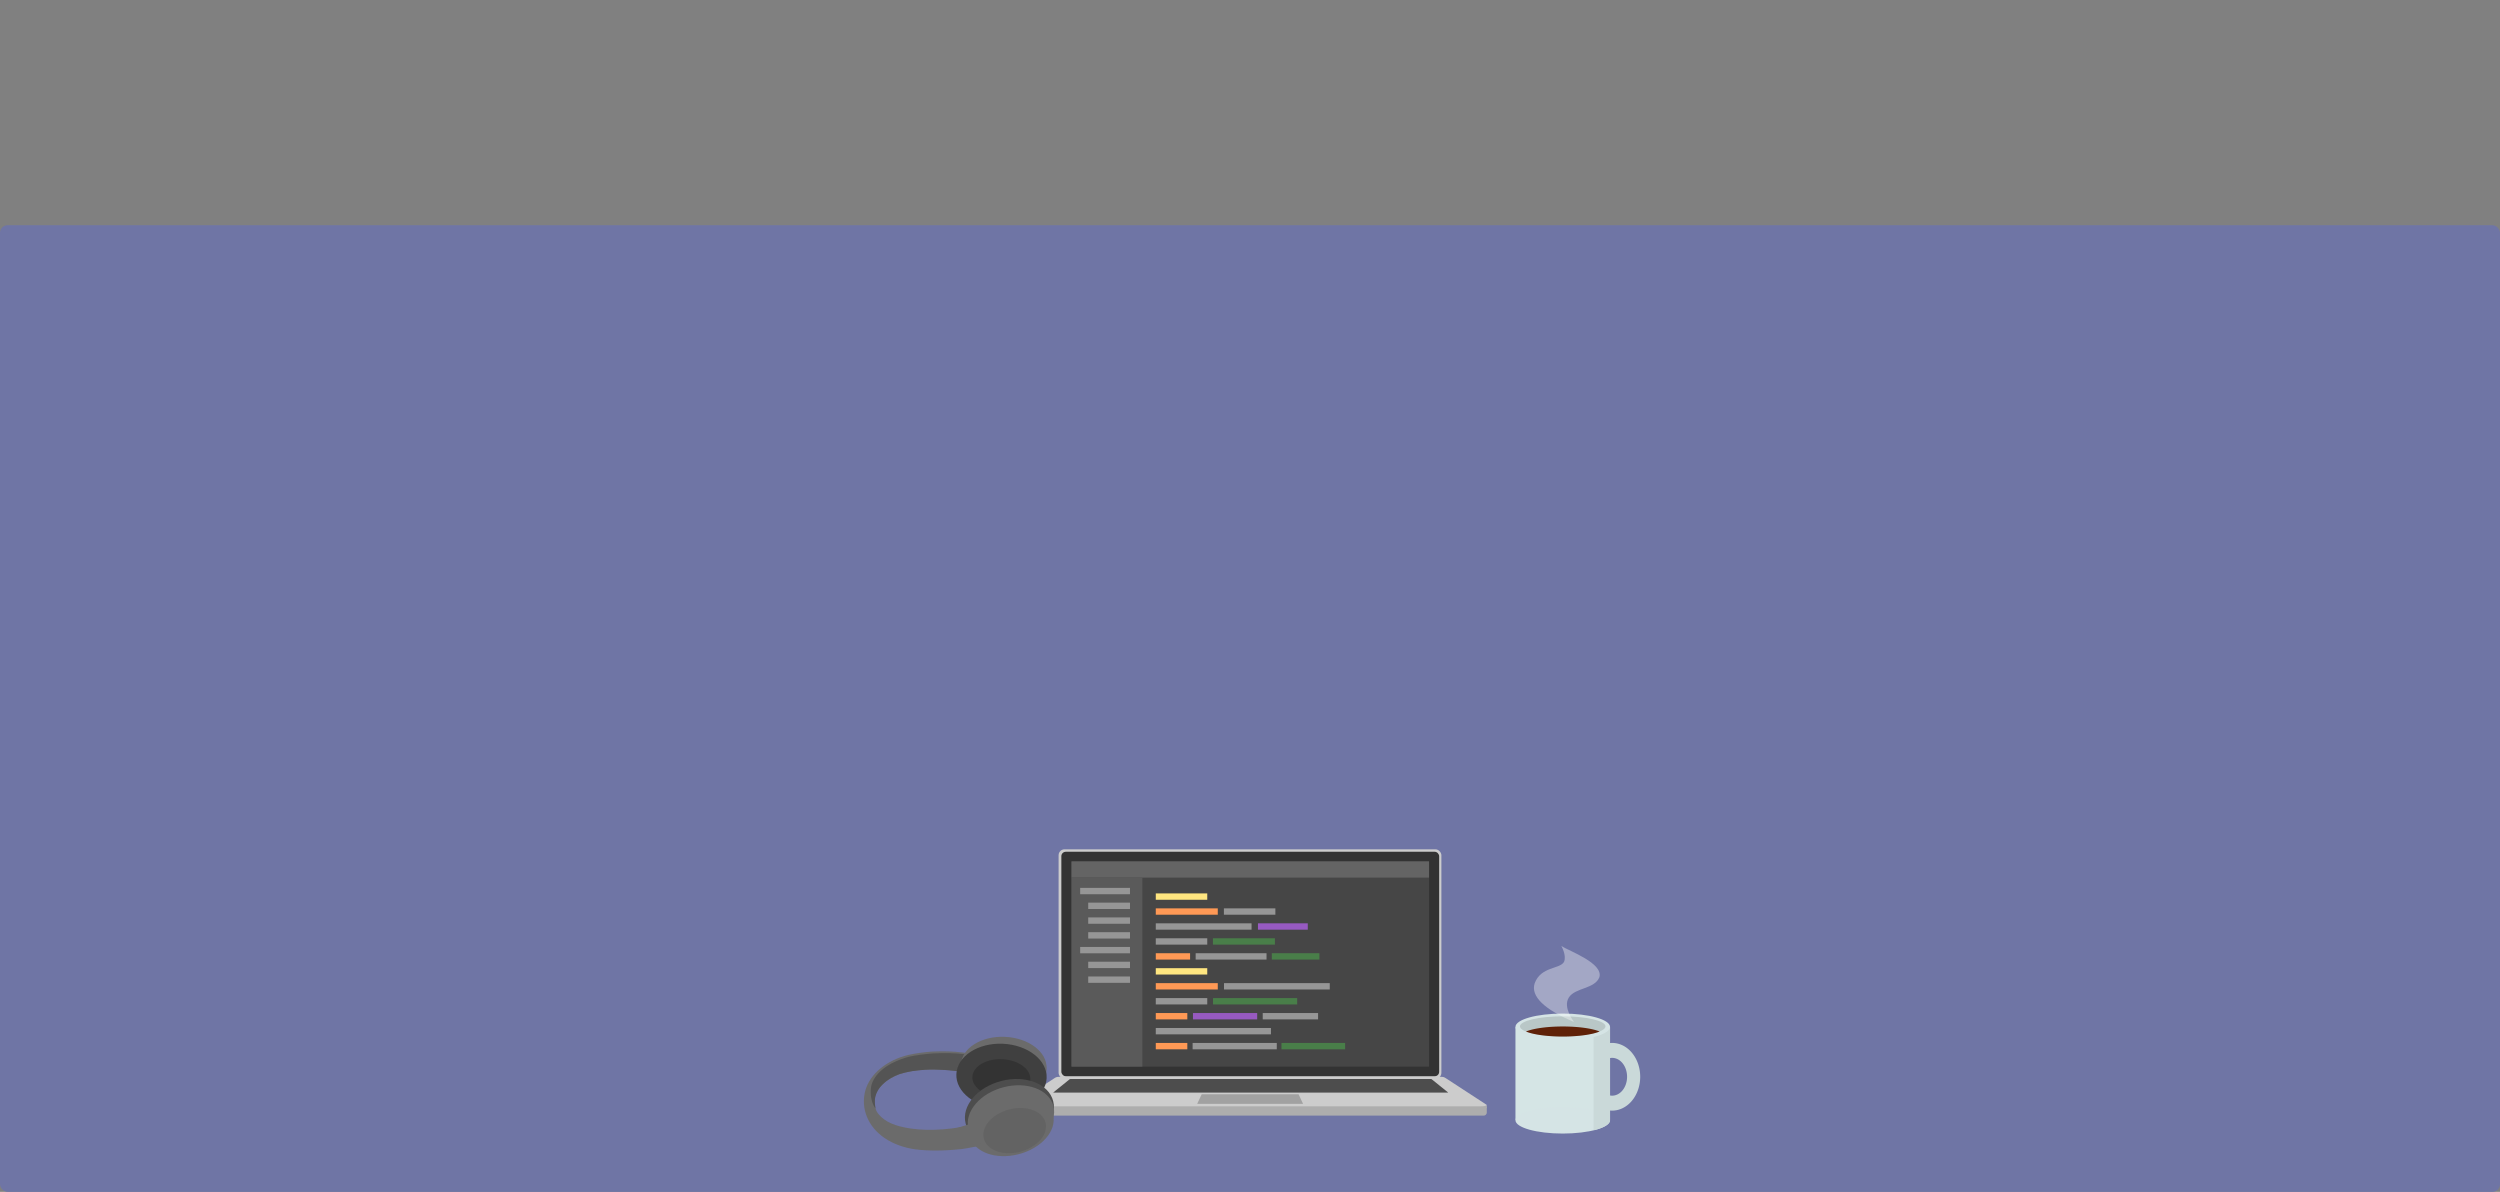 <?xml version="1.0" encoding="UTF-8" standalone="no"?>
<svg
   xmlns:dc="http://purl.org/dc/elements/1.1/"
   xmlns:cc="http://creativecommons.org/ns#"
   xmlns:rdf="http://www.w3.org/1999/02/22-rdf-syntax-ns#"
   xmlns:svg="http://www.w3.org/2000/svg"
   xmlns="http://www.w3.org/2000/svg"
   xmlns:sodipodi="http://sodipodi.sourceforge.net/DTD/sodipodi-0.dtd"
   xmlns:inkscape="http://www.inkscape.org/namespaces/inkscape"
   width="2085.714"
   height="994.345"
   viewBox="0 0 551.845 263.087"
   version="1.1"
   id="svg8"
   inkscape:version="1.0.1 (3bc2e813f5, 2020-09-07)"
   sodipodi:docname="portfoliomain.svg"
   inkscape:export-filename="C:\Users\fujih\PersonalProjects\hiro0118.github.io\images\portfoliomain.png"
   inkscape:export-xdpi="96"
   inkscape:export-ydpi="96">
  <rect x="0" y="0" width="551.845" height="263.087" fill="#808080" stroke="none"/>
  <defs
     id="defs2">
    <inkscape:perspective
       sodipodi:type="inkscape:persp3d"
       inkscape:vp_x="-5.3453906 : 90.265599 : 1"
       inkscape:vp_y="0 : 999.99995 : 0"
       inkscape:vp_z="210.00001 : 114.5872 : 1"
       inkscape:persp3d-origin="105 : 65.087199 : 1"
       id="perspective889" />
  </defs>
  <sodipodi:namedview
     id="base"
     pagecolor="#ffffff"
     bordercolor="#666666"
     borderopacity="1.0"
     inkscape:pageopacity="0.0"
     inkscape:pageshadow="2"
     inkscape:zoom="2.8"
     inkscape:cx="1040.7073"
     inkscape:cy="754.02972"
     inkscape:document-units="mm"
     inkscape:current-layer="layer1"
     inkscape:document-rotation="0"
     showgrid="false"
     inkscape:snap-grids="true"
     inkscape:snap-others="false"
     inkscape:snap-global="false"
     inkscape:snap-bbox="true"
     inkscape:snap-nodes="true"
     showguides="false"
     inkscape:window-width="2560"
     inkscape:window-height="1027"
     inkscape:window-x="-8"
     inkscape:window-y="-8"
     inkscape:window-maximized="1"
     units="px"
     fit-margin-top="0"
     fit-margin-left="0"
     fit-margin-right="0"
     fit-margin-bottom="0">
    <sodipodi:guide
       position="114.741,128.158"
       orientation="0,-1"
       id="guide1410" />
  </sodipodi:namedview>
  <g
     inkscape:label="Layer 1"
     inkscape:groupmode="layer"
     id="layer1"
     transform="translate(-5.078,85.414)">
    <rect
       style="fill:#6f75a5;fill-opacity:1;stroke-width:0.243"
       id="rect1621"
       width="551.845"
       height="213.375"
       x="5.078"
       y="-35.702"
       ry="1.678"
       inkscape:export-xdpi="96"
       inkscape:export-ydpi="96" />
    <g
       id="g2002"
       transform="matrix(0.616,0,0,0.616,89.723,-59.951)"
       inkscape:export-xdpi="96"
       inkscape:export-ydpi="96">
      <path
         id="path1695-3-6"
         style="fill:#cad9d9;fill-opacity:1;stroke-width:0.069"
         d="m 440.282,332.385 a 10.059,12.129 0 0 0 -10.059,12.129 10.059,12.129 0 0 0 10.059,12.129 10.059,12.129 0 0 0 10.059,-12.129 10.059,12.129 0 0 0 -10.059,-12.129 z m -0.008,5.355 a 5.355,6.774 0 0 1 0.008,0 5.355,6.774 0 0 1 5.355,6.774 5.355,6.774 0 0 1 -5.355,6.774 5.355,6.774 0 0 1 -5.355,-6.774 5.355,6.774 0 0 1 5.347,-6.774 z" />
      <rect
         style="fill:#d5e5e5;fill-opacity:1;stroke-width:0.073"
         id="rect1672-2"
         width="33.892"
         height="33.179"
         x="405.64"
         y="326.752"
         ry="0" />
      <ellipse
         style="fill:#d5e4e5;fill-opacity:1;stroke-width:0.076"
         id="path1674-4-6"
         cx="422.587"
         cy="360.09"
         rx="16.946"
         ry="4.776" />
      <path
         id="path1674-4-6-1"
         style="fill:#cad9d9;fill-opacity:1;stroke-width:0.076"
         d="m 433.637,326.752 v 36.854 h 0.42 a 16.946,4.776 0 0 0 5.476,-3.516 16.946,4.776 0 0 0 0,-0.008 16.946,4.776 0 0 0 -0.01,-0.151 h 0.01 v -33.179 z" />
      <ellipse
         style="fill:#d5e4e5;fill-opacity:1;stroke-width:0.076"
         id="path1674-7"
         cx="422.587"
         cy="326.643"
         rx="16.946"
         ry="4.776" />
      <ellipse
         style="fill:#b9c7c7;fill-opacity:1;stroke-width:0.063"
         id="path1674-9-6"
         cx="422.581"
         cy="326.452"
         rx="15.327"
         ry="3.6" />
      <path
         id="rect1806-0"
         style="fill:#ffffff;fill-opacity:0.361;stroke-width:0.069"
         d="m 422.081,297.663 c 1e-5,0 1.941,3.332 0.976,5.644 -1.374,2.672 -8.35,1.625 -10.545,7.752 -1.468,4.638 3.48,9.338 14.133,13.834 0,0 -4.154,-5.209 -1.874,-8.789 2.281,-3.58 9.294,-3 10.95,-7.282 1.403,-5.016 -10.645,-9.28 -13.641,-11.159 z" />
      <path
         id="path1674-9-0-8"
         style="fill:#5f2108;fill-opacity:1;stroke-width:0.061"
         d="m 422.536,326.493 a 14.967,3.426 0 0 0 -13.125,1.805 14.967,3.426 0 0 0 13.186,1.805 14.967,3.426 0 0 0 13.186,-1.805 14.967,3.426 0 0 0 -13.186,-1.805 14.967,3.426 0 0 0 -0.06,0 z" />
    </g>
    <rect
       style="fill:#cccccc;fill-rule:evenodd;stroke-width:0.166"
       id="rect10-6"
       width="84.496"
       height="50.647"
       x="238.752"
       y="102.062"
       ry="1.301"
       inkscape:transform-center-x="85.299431"
       inkscape:transform-center-y="-7.9033039" />
    <rect
       style="fill:#333333;fill-rule:evenodd;stroke-width:0.163"
       id="rect10"
       width="83.398"
       height="49.549"
       x="239.36"
       y="102.603"
       ry="0.975" />
    <rect
       style="fill:#464646;fill-opacity:1;fill-rule:evenodd;stroke-width:0.152"
       id="rect10-0"
       width="78.921"
       height="45.305"
       x="241.598"
       y="104.725"
       ry="0" />
    <rect
       style="fill:#646464;fill-opacity:1;fill-rule:evenodd;stroke-width:0.043"
       id="rect10-0-3"
       width="78.921"
       height="3.582"
       x="241.598"
       y="104.725"
       ry="0" />
    <rect
       style="fill:#5a5a5a;fill-opacity:1;fill-rule:evenodd;stroke-width:0.065"
       id="rect10-0-3-1"
       width="15.642"
       height="41.723"
       x="241.598"
       y="108.307"
       ry="0" />
    <rect
       style="fill:#969696;fill-opacity:1;fill-rule:evenodd;stroke-width:0.01"
       id="rect10-0-3-1-3-3-5"
       width="11.363"
       height="1.402"
       x="275.239"
       y="115.097"
       ry="0" />
    <rect
       style="fill:#ff9955;fill-opacity:1;fill-rule:evenodd;stroke-width:0.011"
       id="rect10-0-3-1-3-3-5-3"
       width="13.686"
       height="1.402"
       x="260.202"
       y="115.097"
       ry="0" />
    <rect
       style="fill:#ffe680;fill-opacity:1;fill-rule:evenodd;stroke-width:0.01"
       id="rect10-0-3-1-3-3-5-3-0"
       width="11.363"
       height="1.402"
       x="260.202"
       y="111.796"
       ry="0" />
    <rect
       style="fill:#969696;fill-opacity:1;fill-rule:evenodd;stroke-width:0.014"
       id="rect10-0-3-1-3-3-5-8"
       width="21.143"
       height="1.402"
       x="260.202"
       y="118.398"
       ry="0" />
    <rect
       style="fill:#969696;fill-opacity:1;fill-rule:evenodd;stroke-width:0.01"
       id="rect10-0-3-1-3-3-5-8-5"
       width="11.363"
       height="1.402"
       x="260.202"
       y="121.699"
       ry="0" />
    <rect
       style="fill:#975ac1;fill-opacity:1;fill-rule:evenodd;stroke-width:0.01"
       id="rect10-0-3-1-3-3-5-3-4"
       width="10.996"
       height="1.402"
       x="282.758"
       y="118.398"
       ry="0" />
    <rect
       style="fill:#497e49;fill-opacity:1;fill-rule:evenodd;stroke-width:0.011"
       id="rect10-0-3-1-3-3-5-3-4-2"
       width="13.686"
       height="1.402"
       x="272.815"
       y="121.699"
       ry="0" />
    <rect
       style="fill:#969696;fill-opacity:1;fill-rule:evenodd;stroke-width:0.012"
       id="rect10-0-3-1-3-3-5-8-7"
       width="15.642"
       height="1.402"
       x="269.004"
       y="124.999"
       ry="0" />
    <rect
       style="fill:#497e49;fill-opacity:1;fill-rule:evenodd;stroke-width:0.01"
       id="rect10-0-3-1-3-3-5-3-4-2-4"
       width="10.507"
       height="1.402"
       x="285.814"
       y="124.999"
       ry="0" />
    <rect
       style="fill:#969696;fill-opacity:1;fill-rule:evenodd;stroke-width:0.015"
       id="rect10-0-3-1-3-3-5-1"
       width="23.344"
       height="1.402"
       x="275.264"
       y="131.601"
       ry="0" />
    <rect
       style="fill:#ff9955;fill-opacity:1;fill-rule:evenodd;stroke-width:0.011"
       id="rect10-0-3-1-3-3-5-3-02"
       width="13.686"
       height="1.402"
       x="260.202"
       y="131.601"
       ry="0" />
    <rect
       style="fill:#ffe680;fill-opacity:1;fill-rule:evenodd;stroke-width:0.01"
       id="rect10-0-3-1-3-3-5-3-0-2"
       width="11.363"
       height="1.402"
       x="260.202"
       y="128.3"
       ry="0" />
    <rect
       style="fill:#969696;fill-opacity:1;fill-rule:evenodd;stroke-width:0.011"
       id="rect10-0-3-1-3-3-5-8-4"
       width="12.219"
       height="1.402"
       x="283.808"
       y="138.203"
       ry="0" />
    <rect
       style="fill:#969696;fill-opacity:1;fill-rule:evenodd;stroke-width:0.01"
       id="rect10-0-3-1-3-3-5-8-5-7"
       width="11.363"
       height="1.402"
       x="260.202"
       y="134.902"
       ry="0" />
    <rect
       style="fill:#975ac1;fill-opacity:1;fill-rule:evenodd;stroke-width:0.011"
       id="rect10-0-3-1-3-3-5-3-4-7"
       width="14.175"
       height="1.402"
       x="268.41"
       y="138.203"
       ry="0" />
    <rect
       style="fill:#497e49;fill-opacity:1;fill-rule:evenodd;stroke-width:0.013"
       id="rect10-0-3-1-3-3-5-3-4-2-0"
       width="18.576"
       height="1.402"
       x="272.84"
       y="134.902"
       ry="0" />
    <rect
       style="fill:#497e49;fill-opacity:1;fill-rule:evenodd;stroke-width:0.011"
       id="rect10-0-3-1-3-3-5-3-4-2-4-9"
       width="14.052"
       height="1.402"
       x="287.946"
       y="144.805"
       ry="0" />
    <rect
       style="fill:#969696;fill-opacity:1;fill-rule:evenodd;stroke-width:0.015"
       id="rect10-0-3-1-3-3-5-8-7-0-6"
       width="25.422"
       height="1.402"
       x="260.202"
       y="141.504"
       ry="0" />
    <rect
       style="fill:#969696;fill-opacity:1;fill-rule:evenodd;stroke-width:0.013"
       id="rect10-0-3-1-3-3-5-8-7-0-6-2"
       width="18.576"
       height="1.402"
       x="268.334"
       y="144.805"
       ry="0" />
    <rect
       style="fill:#ff9955;fill-opacity:1;fill-rule:evenodd;stroke-width:0.008"
       id="rect10-0-3-1-3-3-5-3-02-8"
       width="7.573"
       height="1.402"
       x="260.202"
       y="124.999"
       ry="0" />
    <rect
       style="fill:#ff9955;fill-opacity:1;fill-rule:evenodd;stroke-width:0.008"
       id="rect10-0-3-1-3-3-5-3-02-4"
       width="6.962"
       height="1.402"
       x="260.202"
       y="138.203"
       ry="0" />
    <rect
       style="fill:#ff9955;fill-opacity:1;fill-rule:evenodd;stroke-width:0.008"
       id="rect10-0-3-1-3-3-5-3-02-4-2"
       width="6.962"
       height="1.402"
       x="260.202"
       y="144.805"
       ry="0" />
    <rect
       style="fill:#969696;fill-opacity:1;fill-rule:evenodd;stroke-width:0.01"
       id="rect10-0-3-1-3-3-5-8-58"
       width="10.996"
       height="1.402"
       x="243.514"
       y="110.573"
       ry="0" />
    <rect
       style="fill:#969696;fill-opacity:1;fill-rule:evenodd;stroke-width:0.009"
       id="rect10-0-3-1-3-3-5-8-58-0"
       width="9.222"
       height="1.402"
       x="245.289"
       y="113.834"
       ry="0" />
    <rect
       style="fill:#969696;fill-opacity:1;fill-rule:evenodd;stroke-width:0.009"
       id="rect10-0-3-1-3-3-5-8-58-05"
       width="9.222"
       height="1.402"
       x="245.289"
       y="117.094"
       ry="0" />
    <rect
       style="fill:#969696;fill-opacity:1;fill-rule:evenodd;stroke-width:0.009"
       id="rect10-0-3-1-3-3-5-8-58-3"
       width="9.222"
       height="1.402"
       x="245.289"
       y="120.354"
       ry="0" />
    <rect
       style="fill:#969696;fill-opacity:1;fill-rule:evenodd;stroke-width:0.01"
       id="rect10-0-3-1-3-3-5-8-58-33"
       width="10.996"
       height="1.402"
       x="243.514"
       y="123.614"
       ry="0" />
    <rect
       style="fill:#969696;fill-opacity:1;fill-rule:evenodd;stroke-width:0.009"
       id="rect10-0-3-1-3-3-5-8-58-2"
       width="9.222"
       height="1.402"
       x="245.289"
       y="126.874"
       ry="0" />
    <rect
       style="fill:#969696;fill-opacity:1;fill-rule:evenodd;stroke-width:0.009"
       id="rect10-0-3-1-3-3-5-8-58-9"
       width="9.222"
       height="1.402"
       x="245.289"
       y="130.134"
       ry="0" />
    <g
       id="g1061"
       transform="matrix(0.904,0,0,0.904,24.099,-30.803)">
      <rect
         style="fill:#adadad;fill-opacity:1;stroke-width:0.16"
         id="rect1499-0-4"
         width="115.585"
         height="2.586"
         x="226.42"
         y="209.416"
         ry="0.762" />
      <rect
         style="fill:#adadad;fill-opacity:1;stroke-width:0.079"
         id="rect1499-6-8-3"
         width="115.585"
         height="0.625"
         x="226.42"
         y="209.537"
         ry="0" />
      <path
         id="rect1412-9-5"
         style="fill:#cccccc;fill-opacity:1;stroke-width:0.099"
         d="m 237.722,202.52 h 92.981 c 0.703,0 0.923,0.102 1.269,0.328 l 9.95,6.487 c 0.418,0.273 -0.684,0.396 -1.534,0.396 H 228.037 c -0.85,0 -1.952,-0.123 -1.534,-0.396 l 9.95,-6.487 c 0.346,-0.226 0.566,-0.328 1.269,-0.328 z"
         sodipodi:nodetypes="sssssssss" />
      <path
         id="rect1522-7-2"
         style="fill:#4d4d4d;fill-opacity:1;stroke-width:0.099"
         d="m 240.443,203.051 h 87.809 c 0.134,0 0.22,0.007 0.241,0.024 l 4.065,3.277 c 0.023,0.019 -0.117,0.027 -0.263,0.027 h -95.894 c -0.146,0 -0.286,-0.007 -0.263,-0.027 l 4.065,-3.277 c 0.021,-0.019 0.108,-0.024 0.241,-0.024 z"
         sodipodi:nodetypes="sssssssss" />
      <path
         id="rect1522-6-7-9"
         style="fill:#a1a1a1;fill-opacity:1;stroke-width:0.043"
         d="m 272.446,206.781 h 23.535 c 0.036,0 0.059,0.005 0.065,0.016 l 1.089,2.315 c 0.007,0.016 -0.032,0.021 -0.07,0.021 h -25.702 c -0.039,0 -0.077,-0.005 -0.07,-0.021 l 1.089,-2.315 c 0.006,-0.016 0.029,-0.016 0.065,-0.016 z"
         sodipodi:nodetypes="sssssssss" />
    </g>
    <g
       id="g966"
       transform="matrix(0.839,0,0,0.839,31.133,-34.785)"
       inkscape:export-xdpi="96"
       inkscape:export-ydpi="96">
      <path
         style="fill:#6b6b6b;fill-opacity:1;stroke-width:0.089"
         d="m 219.924,242.155 c -4.086,0.357 -8.47,0.245 -11.235,-0.286 -6.094,-1.171 -10.495,-4.572 -11.971,-9.251 -0.684,-2.168 -0.585,-4.294 -0.113,-6.019 1.205,-4.404 5.637,-8.052 11.358,-9.403 1.493,-0.353 4.471,-0.797 6.352,-0.885 2.87,-0.134 5.67,-0.046 7.823,0.247 1.749,0.238 2.07,0.32 2.171,0.559 0.048,0.113 0.249,1.277 0.447,2.587 0.34,2.249 0.351,2.38 0.192,2.355 -0.092,-0.015 -0.863,-0.152 -1.713,-0.305 -6.468,-1.166 -13.788,-0.924 -17.778,0.587 -3.409,1.292 -5.689,3.445 -6.295,5.944 -0.17,0.7 -0.175,0.875 -0.059,1.803 0.155,1.234 0.272,1.892 1.086,2.821 1.699,1.941 4.226,3.05 8.437,3.667 5.101,0.746 11.32,0.241 17.879,-1.329 0.54,-0.129 0.988,-0.257 1.007,-0.241 0.038,0.033 0.94,5.649 0.913,5.685 -0.106,0.137 -5.392,1.177 -6.565,1.292 -0.203,0.02 -1.075,0.098 -1.938,0.173 z"
         id="path2381"
         sodipodi:nodetypes="ssssssssssssssssssssss" />
      <path
         id="path2381-4-2-4"
         style="fill:#545454;fill-opacity:1;stroke-width:0.087"
         d="m 211.078,217.157 c -1.259,0.171 -2.43,0.369 -3.014,0.528 -5.664,1.543 -8.631,4.262 -9.667,6.904 -0.575,1.466 -0.629,4.672 0.863,6.667 -0.265,-2.058 -0.191,-2.97 0.454,-4.346 0.646,-1.376 2.436,-3.404 5.849,-4.659 2.315,-0.701 4.042,-0.95 6.828,-1.151 2.786,-0.201 7.373,0.137 10.968,0.738 0.849,0.142 1.591,0.021 1.683,0.035 0.158,0.023 0.148,-0.102 -0.179,-2.252 -0.148,-0.968 -0.297,-1.848 -0.379,-2.249 -0.208,-0.132 -0.71,-0.216 -2.041,-0.382 -2.151,-0.268 -4.948,-0.337 -7.817,-0.193 -0.94,0.047 -2.289,0.19 -3.548,0.36 z"
         sodipodi:nodetypes="scsczczssscssss" />
      <ellipse
         style="fill:#6b6b6b;fill-opacity:1;stroke-width:0.217"
         id="path2285-5"
         cx="242.486"
         cy="209.274"
         rx="11.266"
         ry="7.782"
         transform="matrix(0.999,0.046,-0.044,0.999,0,0)" />
      <rect
         style="fill:#6b6b6b;fill-opacity:1;stroke-width:0.027"
         id="rect2696"
         width="0.851"
         height="2.19"
         x="243.369"
         y="220.201"
         ry="0.003" />
      <ellipse
         style="fill:#404040;fill-opacity:1;stroke-width:0.145"
         id="path2287-1"
         cx="242.229"
         cy="212.084"
         rx="11.887"
         ry="8.518"
         transform="rotate(2.58)" />
      <ellipse
         style="fill:#333333;fill-opacity:1;stroke-width:0.089"
         id="path2287-1-6"
         transform="rotate(2.58)"
         ry="4.993"
         rx="7.632"
         cy="212.624"
         cx="242.219" />
      <ellipse
         style="fill:#4d4d4d;fill-opacity:1;stroke-width:0.145"
         id="path2287"
         cx="169.77"
         cy="283.091"
         rx="11.887"
         ry="8.518"
         transform="rotate(-14.321)" />
      <ellipse
         style="fill:#6b6b6b;fill-opacity:1;stroke-width:0.217"
         id="path2285"
         cx="170.482"
         cy="287.012"
         rx="11.305"
         ry="7.776"
         transform="matrix(0.968,-0.25,0.244,0.97,0,0)" />
      <rect
         style="fill:#6b6b6b;fill-opacity:1;stroke-width:0.1"
         id="rect2528"
         width="7.68"
         height="3.493"
         x="244.044"
         y="308.253"
         transform="matrix(0.956,-0.293,-0.041,0.999,0,0)" />
      <ellipse
         style="fill:#6b6b6b;fill-opacity:1;stroke-width:0.225"
         id="path2285-0"
         cx="171.306"
         cy="285.544"
         rx="11.557"
         ry="8.176"
         transform="matrix(0.968,-0.253,0.242,0.97,0,0)" />
      <ellipse
         style="fill:#636363;fill-opacity:1;stroke-width:0.161"
         id="path2285-0-2"
         cx="170.222"
         cy="288.442"
         rx="8.378"
         ry="5.755"
         transform="matrix(0.969,-0.249,0.246,0.969,0,0)" />
    </g>
  </g>
</svg>
